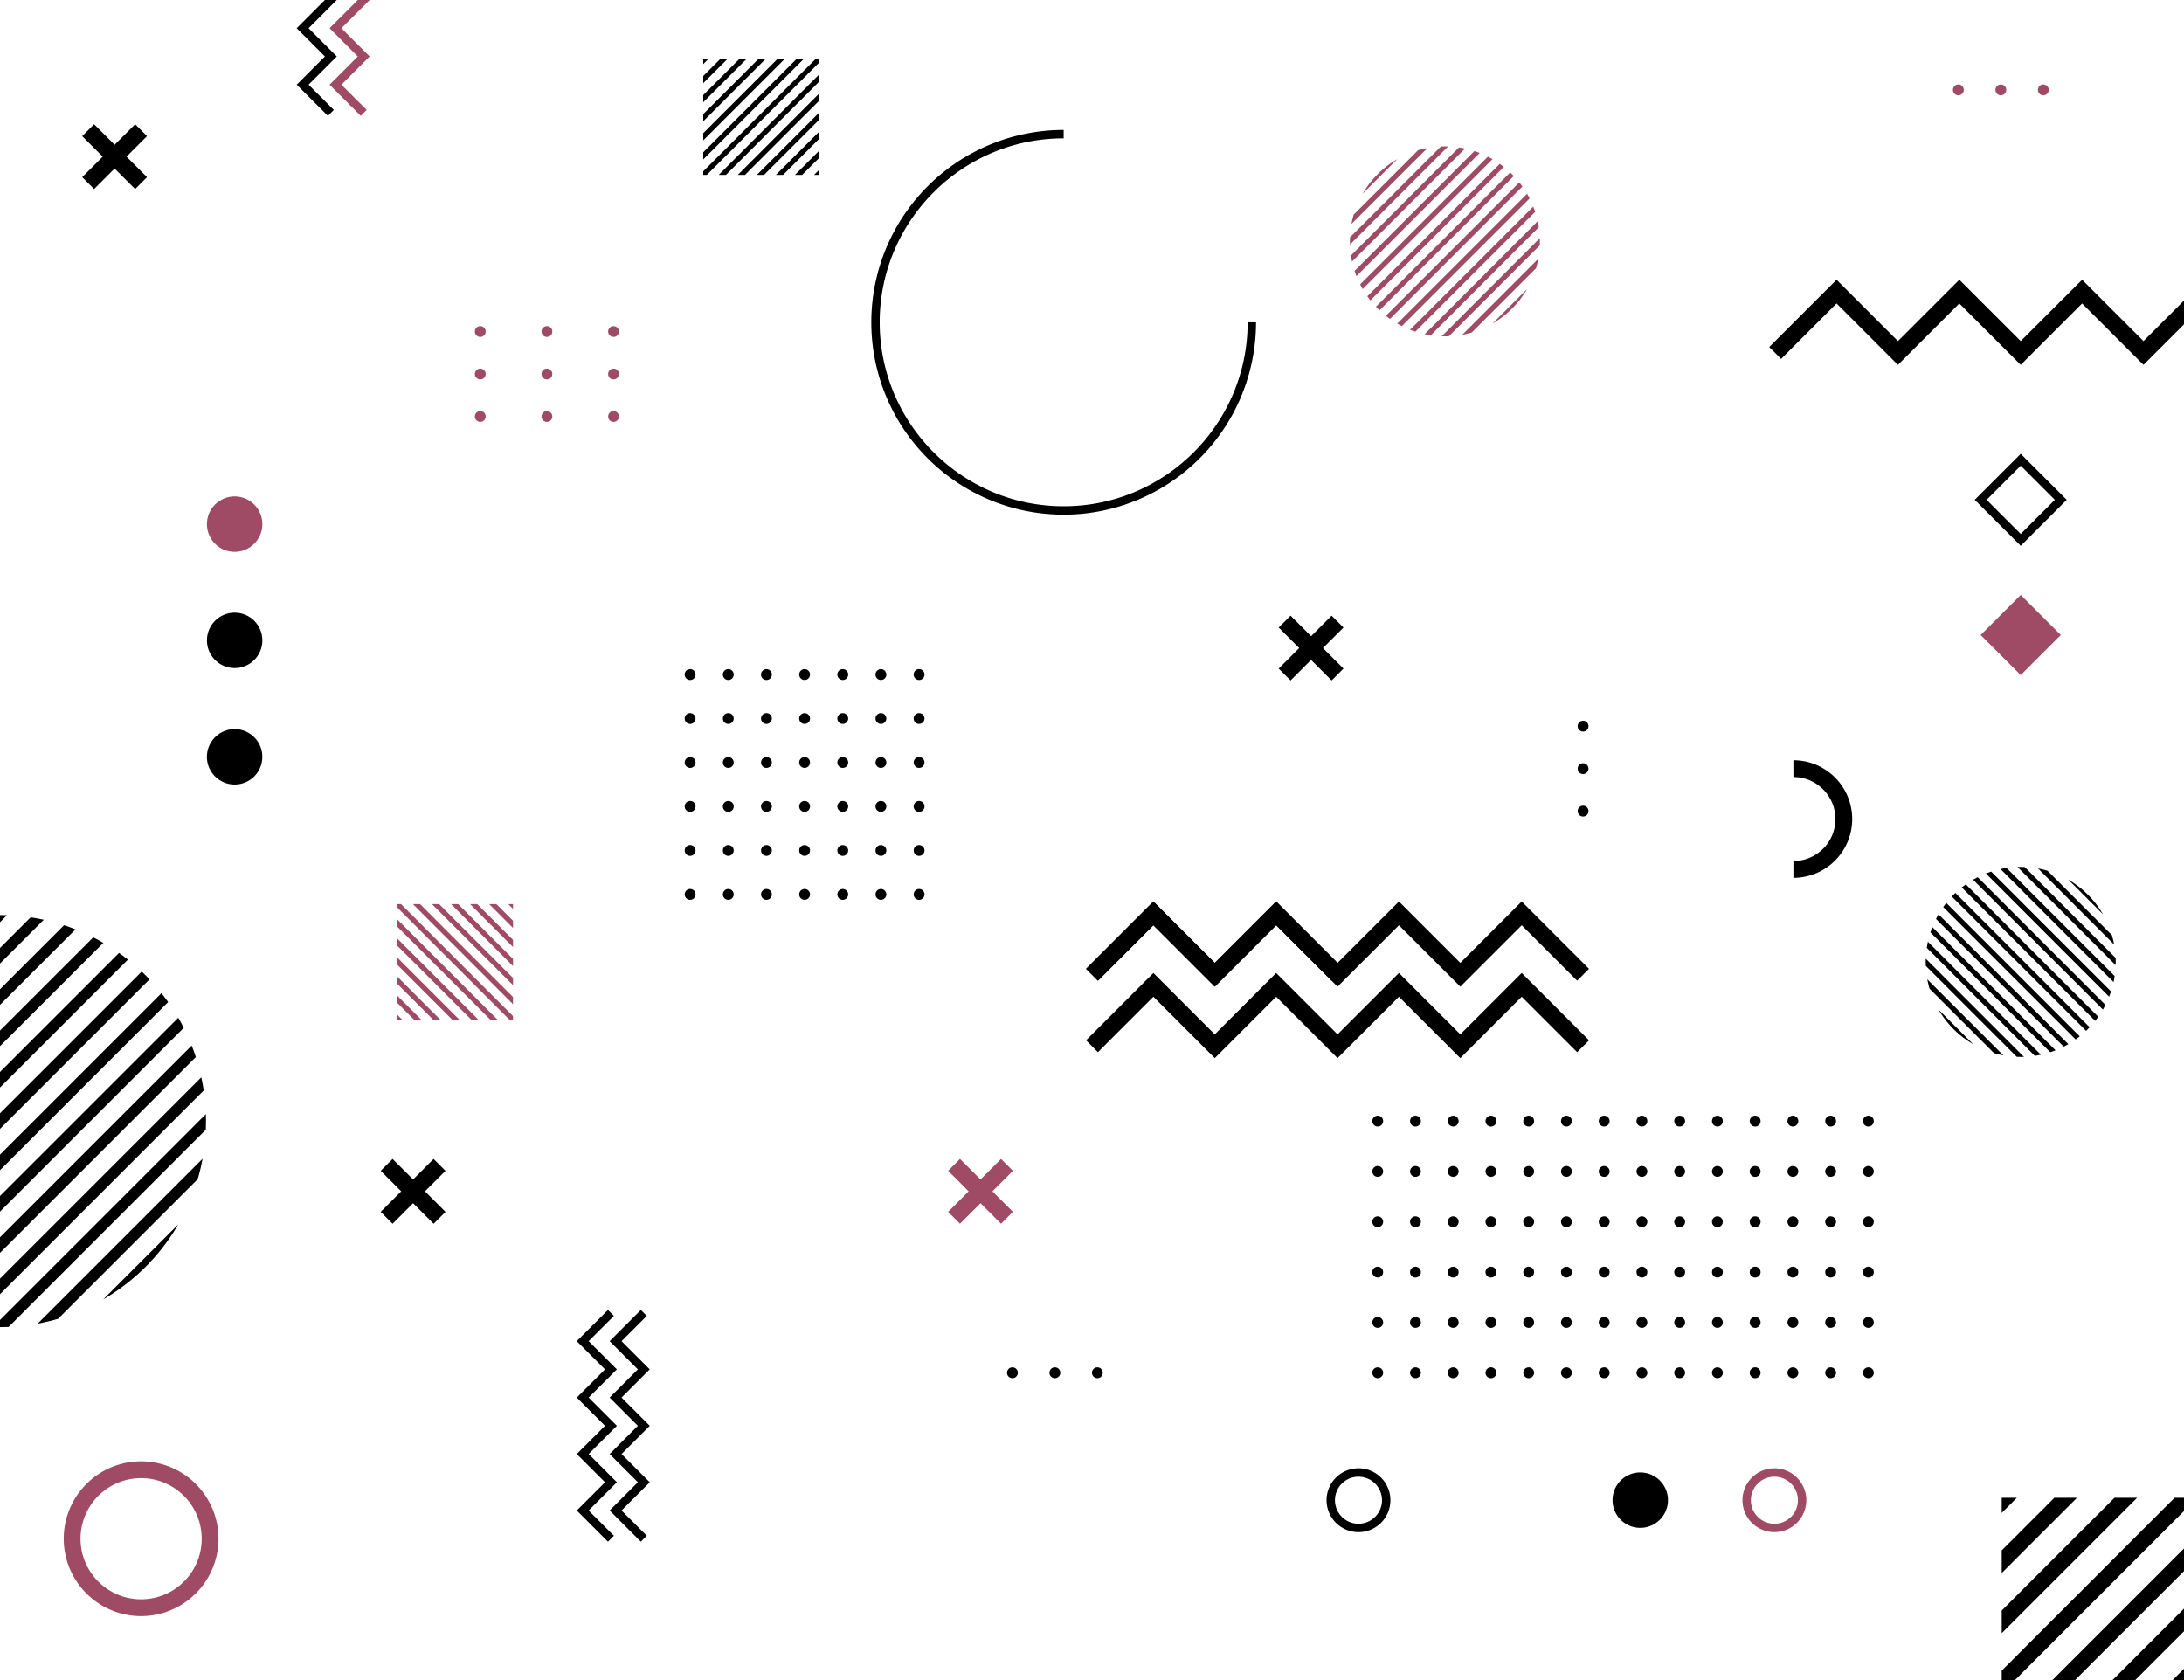 <svg id="Ñëîé_1" data-name="Ñëîé 1" xmlns="http://www.w3.org/2000/svg" xmlns:xlink="http://www.w3.org/1999/xlink" viewBox="0 0 2600 2000">
  <defs>
    <style>
      .cls-1 {
        fill: none;
      }

      .cls-2 {
        fill: #fff;
      }

      .cls-3 {
        clip-path: url(#clip-path);
      }

      .cls-4 {
        fill: #9f4b65;
      }
    </style>
    <clipPath id="clip-path">
      <rect class="cls-1" width="2600" height="2000"/>
    </clipPath>
  </defs>
  <title>geometric_bg_3</title>
  <rect class="cls-2" width="2600" height="2000"/>
  <g class="cls-3">
    <path class="cls-4" d="M1668.86,388.21,1821,236.13q-1.44-2.82-3-5.53l-154.6,154.6C1665.14,386.25,1667,387.26,1668.86,388.21Z"/>
    <path class="cls-4" d="M1684.91,394.86,1827.6,252.17q-1-3.18-2.26-6.29L1678.61,392.6Q1681.72,393.83,1684.91,394.86Z"/>
    <path class="cls-4" d="M1654.72,379.66,1812.4,222c-1.18-1.66-2.41-3.29-3.67-4.88L1649.84,376Q1652.23,377.9,1654.72,379.66Z"/>
    <path class="cls-4" d="M1818,344l-41.21,41.21A113.71,113.71,0,0,0,1818,344Z"/>
    <path class="cls-4" d="M1752,395.88l76.64-76.64a113.31,113.31,0,0,0,2.68-11.23l-90.55,90.55Q1746.47,397.5,1752,395.88Z"/>
    <path class="cls-4" d="M1703.26,399.2l128.67-128.67q-.54-3.66-1.32-7.23L1696,397.88C1698.42,398.39,1700.83,398.84,1703.26,399.2Z"/>
    <path class="cls-4" d="M1720.07,400.45c1.59,0,3.17-.05,4.75-.11l108.25-108.26c.07-1.57.11-3.15.11-4.74,0-1.29,0-2.57-.07-3.84L1716.23,400.37C1717.51,400.42,1718.79,400.45,1720.07,400.45Z"/>
    <path class="cls-4" d="M1642.27,369.42l159.89-159.89c-1.39-1.46-2.81-2.89-4.28-4.27L1638,365.15C1639.38,366.61,1640.8,368,1642.27,369.42Z"/>
    <path class="cls-4" d="M1631.42,357.58l158.89-158.89q-2.38-1.91-4.88-3.67L1627.75,352.69C1628.93,354.36,1630.16,356,1631.42,357.58Z"/>
    <path class="cls-4" d="M1607,287.34c0,1.29,0,2.57.07,3.84l116.88-116.87c-1.28,0-2.56-.07-3.85-.07-1.58,0-3.16,0-4.74.1L1607.08,282.6C1607,284.17,1607,285.75,1607,287.34Z"/>
    <path class="cls-4" d="M1622.18,230.66l41.21-41.21A113.63,113.63,0,0,0,1622.18,230.66Z"/>
    <path class="cls-4" d="M1608.86,266.67l90.55-90.54a112.61,112.61,0,0,0-11.23,2.67l-76.64,76.65A109.75,109.75,0,0,0,1608.86,266.67Z"/>
    <path class="cls-4" d="M1609.54,311.38l134.57-134.57q-3.57-.78-7.22-1.33L1608.22,304.15Q1608.76,307.81,1609.54,311.38Z"/>
    <path class="cls-4" d="M1622.22,344.09l154.6-154.6q-2.71-1.59-5.54-3L1619.2,338.55C1620.16,340.43,1621.16,342.27,1622.22,344.09Z"/>
    <path class="cls-4" d="M1614.81,328.8l146.73-146.72q-3.11-1.23-6.3-2.26L1612.55,322.51Q1613.6,325.69,1614.81,328.8Z"/>
    <polygon points="1738.47 1259.63 1665.39 1186.55 1592.31 1259.63 1519.23 1186.55 1446.16 1259.63 1373.08 1186.55 1307.07 1252.56 1292.93 1238.41 1373.08 1158.26 1446.16 1231.34 1519.23 1158.26 1592.31 1231.34 1665.39 1158.26 1738.47 1231.34 1811.55 1158.26 1891.69 1238.41 1877.55 1252.56 1811.55 1186.55 1738.47 1259.63"/>
    <polygon points="1446.16 1174.53 1373.08 1101.45 1307.07 1167.46 1292.93 1153.31 1373.08 1073.17 1446.16 1146.24 1519.23 1073.16 1599.38 1153.31 1585.24 1167.46 1519.23 1101.45 1446.16 1174.53"/>
    <path d="M2405.61,649.72,2350.85,595l54.76-54.76L2460.37,595ZM2365,595l40.62,40.62L2446.23,595l-40.62-40.62Z"/>
    <rect class="cls-4" x="2371.89" y="722.22" width="67.45" height="67.45" transform="translate(170.06 1922.43) rotate(-45)"/>
    <path d="M1617.24,1823.89a38,38,0,1,1,38-38A38,38,0,0,1,1617.24,1823.89Zm0-66a28,28,0,1,0,28,28A28,28,0,0,0,1617.24,1757.89Z"/>
    <circle cx="1952.75" cy="1785.89" r="33" transform="translate(-234.02 3276.09) rotate(-76.72)"/>
    <path class="cls-4" d="M2112.37,1823.89a38,38,0,1,1,38-38A38,38,0,0,1,2112.37,1823.89Zm0-66a28,28,0,1,0,28,28A28,28,0,0,0,2112.37,1757.89Z"/>
    <rect x="91.91" y="176.47" width="89.1" height="20" transform="translate(-91.89 151.1) rotate(-45)"/>
    <rect x="126.45" y="141.92" width="20" height="89.1" transform="translate(-91.89 151.1) rotate(-45)"/>
    <circle class="cls-4" cx="279.36" cy="623.89" r="33" transform="translate(-329.26 312.66) rotate(-38.79)"/>
    <circle cx="279.36" cy="762.38" r="33" transform="translate(-524.69 875.38) rotate(-77.88)"/>
    <circle cx="279.36" cy="900.87" r="33" transform="translate(-502.79 373.76) rotate(-38.79)"/>
    <path d="M1266.27,612.67a229,229,0,1,1,0-458v10c-120.76,0-219,98.24-219,219s98.24,219,219,219,219-98.25,219-219h10a229,229,0,0,1-229,229Z"/>
    <path d="M918.91,803a6.47,6.47,0,1,1-6.47-6.46A6.47,6.47,0,0,1,918.91,803Z"/>
    <path d="M964.33,803a6.46,6.46,0,1,1-6.46-6.46A6.47,6.47,0,0,1,964.33,803Z"/>
    <path d="M1009.76,803a6.46,6.46,0,1,1-6.46-6.46A6.47,6.47,0,0,1,1009.76,803Z"/>
    <path d="M1055.19,803a6.46,6.46,0,1,1-6.46-6.46A6.47,6.47,0,0,1,1055.19,803Z"/>
    <path d="M1100.62,803a6.47,6.47,0,1,1-6.46-6.46A6.47,6.47,0,0,1,1100.62,803Z"/>
    <path d="M873.48,803a6.47,6.47,0,1,1-6.47-6.46A6.47,6.47,0,0,1,873.48,803Z"/>
    <path d="M828.05,803a6.47,6.47,0,1,1-6.47-6.46A6.47,6.47,0,0,1,828.05,803Z"/>
    <circle cx="912.44" cy="855.34" r="6.46"/>
    <circle cx="957.87" cy="855.34" r="6.46"/>
    <circle cx="1003.3" cy="855.34" r="6.46"/>
    <circle cx="1048.73" cy="855.34" r="6.46"/>
    <circle cx="1094.16" cy="855.34" r="6.46"/>
    <circle cx="867.01" cy="855.34" r="6.46"/>
    <circle cx="821.58" cy="855.34" r="6.46"/>
    <circle cx="912.44" cy="907.69" r="6.46"/>
    <circle cx="957.87" cy="907.69" r="6.46"/>
    <circle cx="1003.3" cy="907.69" r="6.46"/>
    <circle cx="1048.73" cy="907.69" r="6.46"/>
    <circle cx="1094.16" cy="907.69" r="6.46"/>
    <circle cx="867.01" cy="907.69" r="6.46"/>
    <circle cx="821.58" cy="907.69" r="6.46"/>
    <path d="M918.91,960a6.47,6.47,0,1,1-6.47-6.47A6.47,6.47,0,0,1,918.91,960Z"/>
    <path d="M964.33,960a6.46,6.46,0,1,1-6.46-6.47A6.46,6.46,0,0,1,964.33,960Z"/>
    <path d="M1009.76,960a6.46,6.46,0,1,1-6.46-6.47A6.46,6.46,0,0,1,1009.76,960Z"/>
    <path d="M1055.19,960a6.46,6.46,0,1,1-6.46-6.47A6.46,6.46,0,0,1,1055.19,960Z"/>
    <path d="M1100.62,960a6.47,6.47,0,1,1-6.46-6.47A6.46,6.46,0,0,1,1100.62,960Z"/>
    <path d="M873.48,960a6.47,6.47,0,1,1-6.47-6.47A6.47,6.47,0,0,1,873.48,960Z"/>
    <path d="M828.05,960a6.47,6.47,0,1,1-6.47-6.47A6.47,6.47,0,0,1,828.05,960Z"/>
    <circle cx="912.44" cy="1012.39" r="6.46"/>
    <circle cx="957.87" cy="1012.39" r="6.46"/>
    <circle cx="1003.3" cy="1012.39" r="6.46"/>
    <circle cx="1048.73" cy="1012.39" r="6.46"/>
    <circle cx="1094.16" cy="1012.39" r="6.46"/>
    <circle cx="867.01" cy="1012.39" r="6.46"/>
    <circle cx="821.58" cy="1012.39" r="6.46"/>
    <circle cx="912.44" cy="1064.73" r="6.46"/>
    <circle cx="957.87" cy="1064.73" r="6.46"/>
    <circle cx="1003.3" cy="1064.73" r="6.46"/>
    <circle cx="1048.73" cy="1064.73" r="6.46"/>
    <circle cx="1094.16" cy="1064.73" r="6.46"/>
    <circle cx="867.01" cy="1064.73" r="6.46"/>
    <circle cx="821.58" cy="1064.73" r="6.46"/>
    <circle cx="1884.62" cy="864.44" r="6.46"/>
    <circle cx="1884.62" cy="915" r="6.46"/>
    <circle cx="1884.62" cy="965.56" r="6.46"/>
    <rect x="1516.26" y="761.46" width="89.1" height="20" transform="translate(-88.35 1329.61) rotate(-45)"/>
    <rect x="1550.81" y="726.91" width="20" height="89.1" transform="translate(-88.35 1329.61) rotate(-45)"/>
    <path d="M2135,1045v-20a50,50,0,0,0,0-100V905a70,70,0,0,1,0,140Z"/>
    <polygon class="cls-4" points="538.38 1213.88 473.14 1148.63 473.14 1140.08 546.93 1213.88 538.38 1213.88"/>
    <polygon class="cls-4" points="561.08 1213.88 473.14 1125.94 473.14 1117.39 569.63 1213.88 561.08 1213.88"/>
    <polygon class="cls-4" points="583.77 1213.88 473.14 1103.25 473.14 1094.7 592.32 1213.88 583.77 1213.88"/>
    <polygon class="cls-4" points="515.69 1213.88 473.14 1171.33 473.14 1162.78 524.24 1213.88 515.69 1213.88"/>
    <polygon class="cls-4" points="493 1213.88 473.14 1194.02 473.14 1185.47 501.55 1213.88 493 1213.88"/>
    <polygon class="cls-4" points="473.14 1213.88 473.14 1208.16 478.86 1213.88 473.14 1213.88"/>
    <polygon class="cls-4" points="610.74 1213.88 606.46 1213.88 473.14 1080.56 473.14 1076.28 477.42 1076.28 610.74 1209.6 610.74 1213.88"/>
    <polygon class="cls-4" points="610.74 1104.69 582.33 1076.28 590.88 1076.28 610.74 1096.14 610.74 1104.69"/>
    <polygon class="cls-4" points="610.74 1195.46 491.56 1076.28 500.11 1076.28 610.74 1186.91 610.74 1195.46"/>
    <polygon class="cls-4" points="610.74 1127.38 559.64 1076.28 568.19 1076.28 610.74 1118.83 610.74 1127.38"/>
    <polygon class="cls-4" points="610.74 1081.99 605.02 1076.28 610.74 1076.28 610.74 1081.99"/>
    <polygon class="cls-4" points="610.74 1172.77 514.25 1076.28 522.8 1076.28 610.74 1164.21 610.74 1172.77"/>
    <polygon class="cls-4" points="610.74 1150.07 536.94 1076.28 545.5 1076.28 610.74 1141.52 610.74 1150.07"/>
    <rect class="cls-4" x="1122.75" y="1408.2" width="89.1" height="20" transform="translate(-660.93 1240.78) rotate(-45)"/>
    <rect class="cls-4" x="1157.29" y="1373.65" width="20" height="89.1" transform="translate(-660.93 1240.78) rotate(-45)"/>
    <circle class="cls-4" cx="571.77" cy="394.68" r="6.46"/>
    <circle class="cls-4" cx="571.77" cy="445.24" r="6.46"/>
    <circle class="cls-4" cx="571.77" cy="495.8" r="6.46"/>
    <polygon points="1592.31 1174.53 1519.23 1101.45 1446.16 1174.53 1373.08 1101.45 1307.07 1167.46 1292.93 1153.31 1373.08 1073.17 1446.16 1146.24 1519.23 1073.16 1592.31 1146.24 1665.39 1073.17 1738.47 1146.24 1811.55 1073.17 1891.69 1153.31 1877.55 1167.46 1811.55 1101.45 1738.47 1174.53 1665.39 1101.45 1592.31 1174.53"/>
    <polygon points="762.9 1835.27 725.76 1798.13 759.36 1764.53 725.76 1730.93 759.36 1697.33 725.76 1663.73 759.36 1630.13 725.76 1596.54 762.9 1559.4 769.97 1566.47 739.91 1596.54 773.5 1630.13 739.91 1663.73 773.5 1697.33 739.91 1730.93 773.5 1764.53 739.91 1798.13 769.97 1828.19 762.9 1835.27"/>
    <polygon points="723.77 1835.27 686.64 1798.13 720.24 1764.53 686.64 1730.93 720.24 1697.33 686.64 1663.73 720.24 1630.13 686.64 1596.54 723.77 1559.4 730.84 1566.47 700.78 1596.54 734.38 1630.13 700.78 1663.73 734.38 1697.33 700.78 1730.93 734.38 1764.53 700.78 1798.13 730.84 1828.19 723.77 1835.27"/>
    <path class="cls-4" d="M168,1923.86a92.13,92.13,0,1,1,92.13-92.13A92.24,92.24,0,0,1,168,1923.86Zm0-164.26a72.13,72.13,0,1,0,72.13,72.13A72.22,72.22,0,0,0,168,1759.6Z"/>
    <circle cx="2044.53" cy="1334.57" r="6.46"/>
    <path d="M2095.93,1334.57a6.47,6.47,0,1,1-6.47-6.46A6.47,6.47,0,0,1,2095.93,1334.57Z"/>
    <circle cx="2134.39" cy="1334.57" r="6.46"/>
    <circle cx="2179.33" cy="1334.57" r="6.46"/>
    <circle cx="2224.26" cy="1334.57" r="6.46"/>
    <circle cx="1999.6" cy="1334.57" r="6.46"/>
    <circle cx="1954.67" cy="1334.57" r="6.46"/>
    <circle cx="1730.01" cy="1334.57" r="6.46"/>
    <path d="M1781.41,1334.57a6.47,6.47,0,1,1-6.47-6.46A6.47,6.47,0,0,1,1781.41,1334.57Z"/>
    <circle cx="1819.87" cy="1334.57" r="6.46"/>
    <circle cx="1864.8" cy="1334.57" r="6.46"/>
    <circle cx="1909.74" cy="1334.57" r="6.46"/>
    <circle cx="1685.08" cy="1334.57" r="6.46"/>
    <circle cx="1640.15" cy="1334.57" r="6.46"/>
    <circle cx="2044.53" cy="1394.49" r="6.46"/>
    <path d="M2095.93,1394.49a6.47,6.47,0,1,1-6.47-6.46A6.47,6.47,0,0,1,2095.93,1394.49Z"/>
    <circle cx="2134.39" cy="1394.49" r="6.46"/>
    <circle cx="2179.33" cy="1394.49" r="6.46"/>
    <circle cx="2224.26" cy="1394.49" r="6.46"/>
    <circle cx="1999.6" cy="1394.49" r="6.46"/>
    <circle cx="1954.67" cy="1394.49" r="6.46"/>
    <circle cx="1730.01" cy="1394.49" r="6.46"/>
    <path d="M1781.41,1394.49a6.47,6.47,0,1,1-6.47-6.46A6.47,6.47,0,0,1,1781.41,1394.49Z"/>
    <circle cx="1819.87" cy="1394.49" r="6.46"/>
    <circle cx="1864.8" cy="1394.49" r="6.46"/>
    <circle cx="1909.74" cy="1394.49" r="6.46"/>
    <circle cx="1685.08" cy="1394.49" r="6.46"/>
    <circle cx="1640.15" cy="1394.49" r="6.46"/>
    <circle cx="2044.53" cy="1454.41" r="6.46"/>
    <path d="M2095.93,1454.41a6.47,6.47,0,1,1-6.47-6.47A6.47,6.47,0,0,1,2095.93,1454.41Z"/>
    <circle cx="2134.39" cy="1454.41" r="6.46"/>
    <circle cx="2179.33" cy="1454.41" r="6.46"/>
    <circle cx="2224.26" cy="1454.41" r="6.46"/>
    <circle cx="1999.6" cy="1454.41" r="6.46"/>
    <circle cx="1954.67" cy="1454.41" r="6.46"/>
    <circle cx="1730.01" cy="1454.41" r="6.46"/>
    <path d="M1781.41,1454.41a6.47,6.47,0,1,1-6.47-6.47A6.47,6.47,0,0,1,1781.41,1454.41Z"/>
    <circle cx="1819.87" cy="1454.41" r="6.46"/>
    <circle cx="1864.8" cy="1454.41" r="6.46"/>
    <circle cx="1909.74" cy="1454.41" r="6.46"/>
    <circle cx="1685.08" cy="1454.41" r="6.46"/>
    <circle cx="1640.15" cy="1454.41" r="6.46"/>
    <circle cx="2044.53" cy="1514.33" r="6.46"/>
    <path d="M2095.93,1514.33a6.47,6.47,0,1,1-6.47-6.47A6.47,6.47,0,0,1,2095.93,1514.33Z"/>
    <circle cx="2134.39" cy="1514.33" r="6.46"/>
    <circle cx="2179.33" cy="1514.33" r="6.46"/>
    <circle cx="2224.26" cy="1514.33" r="6.46"/>
    <circle cx="1999.6" cy="1514.33" r="6.46"/>
    <circle cx="1954.67" cy="1514.33" r="6.46"/>
    <circle cx="1730.01" cy="1514.33" r="6.46"/>
    <path d="M1781.41,1514.33a6.47,6.47,0,1,1-6.47-6.47A6.47,6.47,0,0,1,1781.41,1514.33Z"/>
    <circle cx="1819.87" cy="1514.33" r="6.46"/>
    <circle cx="1864.8" cy="1514.33" r="6.46"/>
    <circle cx="1909.74" cy="1514.33" r="6.46"/>
    <circle cx="1685.08" cy="1514.33" r="6.46"/>
    <circle cx="1640.15" cy="1514.33" r="6.46"/>
    <circle cx="2044.53" cy="1574.24" r="6.46"/>
    <path d="M2095.93,1574.24a6.47,6.47,0,1,1-6.47-6.46A6.47,6.47,0,0,1,2095.93,1574.24Z"/>
    <circle cx="2134.39" cy="1574.24" r="6.46"/>
    <circle cx="2179.33" cy="1574.24" r="6.46"/>
    <circle cx="2224.26" cy="1574.24" r="6.46"/>
    <circle cx="1999.6" cy="1574.24" r="6.46"/>
    <circle cx="1954.67" cy="1574.24" r="6.46"/>
    <circle cx="1730.01" cy="1574.24" r="6.46"/>
    <path d="M1781.41,1574.24a6.47,6.47,0,1,1-6.47-6.46A6.47,6.47,0,0,1,1781.41,1574.24Z"/>
    <circle cx="1819.87" cy="1574.24" r="6.46"/>
    <circle cx="1864.8" cy="1574.24" r="6.46"/>
    <circle cx="1909.74" cy="1574.24" r="6.46"/>
    <circle cx="1685.08" cy="1574.24" r="6.46"/>
    <circle cx="1640.15" cy="1574.24" r="6.46"/>
    <circle cx="2044.53" cy="1634.16" r="6.46"/>
    <path d="M2095.93,1634.16a6.47,6.47,0,1,1-6.47-6.46A6.47,6.47,0,0,1,2095.93,1634.16Z"/>
    <circle cx="2134.39" cy="1634.16" r="6.46"/>
    <circle cx="2179.33" cy="1634.16" r="6.46"/>
    <circle cx="2224.26" cy="1634.16" r="6.46"/>
    <circle cx="1999.6" cy="1634.16" r="6.46"/>
    <circle cx="1954.67" cy="1634.16" r="6.46"/>
    <circle cx="1730.01" cy="1634.16" r="6.46"/>
    <path d="M1781.41,1634.16a6.47,6.47,0,1,1-6.47-6.46A6.47,6.47,0,0,1,1781.41,1634.16Z"/>
    <circle cx="1819.87" cy="1634.16" r="6.46"/>
    <circle cx="1864.8" cy="1634.16" r="6.46"/>
    <circle cx="1909.74" cy="1634.16" r="6.46"/>
    <circle cx="1685.08" cy="1634.16" r="6.46"/>
    <circle cx="1640.15" cy="1634.16" r="6.46"/>
    <polygon points="2551.77 434.35 2478.69 361.27 2405.61 434.35 2332.53 361.27 2259.45 434.35 2186.38 361.27 2120.37 427.28 2106.23 413.13 2186.38 332.99 2259.45 406.06 2332.53 332.99 2405.61 406.06 2478.69 332.99 2551.77 406.06 2624.84 332.99 2704.99 413.13 2690.85 427.28 2624.84 361.27 2551.77 434.35"/>
    <path d="M-111,1553.3l329.76-329.77q-3.1-6.1-6.53-12L-123,1546.76Q-117.14,1550.2-111,1553.3Z"/>
    <path d="M-76.26,1567.72l309.41-309.4c-1.51-4.61-3.13-9.17-4.9-13.65L-89.9,1562.82C-85.42,1564.59-80.86,1566.21-76.26,1567.72Z"/>
    <path d="M-141.71,1534.76l341.9-341.9q-3.84-5.4-8-10.58L-152.3,1526.81Q-147.11,1530.92-141.71,1534.76Z"/>
    <path d="M212.27,1457.48l-89.36,89.36A246.43,246.43,0,0,0,212.27,1457.48Z"/>
    <path d="M69.16,1569.92l166.19-166.19a242.23,242.23,0,0,0,5.8-24.34L44.81,1575.73A243.11,243.11,0,0,0,69.16,1569.92Z"/>
    <path d="M-36.46,1577.12l279-279q-1.19-7.92-2.87-15.67L-52.13,1574.26C-47,1575.37-41.74,1576.34-36.46,1577.12Z"/>
    <path d="M0,1579.83c3.45,0,6.87-.09,10.28-.23L245,1344.85c.14-3.41.23-6.83.23-10.28,0-2.79-.06-5.56-.15-8.33L-8.33,1579.67C-5.57,1579.76-2.79,1579.83,0,1579.83Z"/>
    <path d="M-168.72,1512.56,178,1165.86q-4.52-4.77-9.27-9.27L-178,1503.29Q-173.47,1508-168.72,1512.56Z"/>
    <path d="M-192.23,1486.87,152.3,1142.34q-5.19-4.11-10.59-7.95l-341.9,341.89Q-196.35,1481.7-192.23,1486.87Z"/>
    <path d="M-245.25,1334.57c0,2.79.06,5.57.15,8.34L8.33,1089.48c-2.76-.09-5.54-.16-8.33-.16-3.45,0-6.87.09-10.28.23L-245,1324.29C-245.16,1327.7-245.25,1331.13-245.25,1334.57Z"/>
    <path d="M-239.68,1386.7,52.13,1094.89q-7.76-1.68-15.67-2.87l-279,279Q-241.36,1378.95-239.68,1386.7Z"/>
    <path d="M-212.19,1457.62,123,1122.39q-5.9-3.44-12-6.54l-329.76,329.77C-216.66,1449.68-214.47,1453.68-212.19,1457.62Z"/>
    <path d="M-228.25,1424.47,89.9,1106.32c-4.48-1.76-9-3.39-13.64-4.89l-309.41,309.4C-231.64,1415.44-230,1420-228.25,1424.47Z"/>
    <polygon points="2611.22 2217 2817 2011.22 2817 1984.24 2584.24 2217 2611.22 2217"/>
    <polygon points="2539.64 2217 2817 1939.64 2817 1912.67 2512.67 2217 2539.64 2217"/>
    <polygon points="2468.06 2217 2817 1868.06 2817 1841.09 2441.09 2217 2468.06 2217"/>
    <polygon points="2383 2217 2396.49 2217 2817 1796.49 2817 1783 2803.51 1783 2383 2203.51 2383 2217"/>
    <polygon points="2383 1872.6 2472.6 1783 2445.63 1783 2383 1845.63 2383 1872.6"/>
    <polygon points="2383 2158.91 2758.91 1783 2731.94 1783 2383 2131.94 2383 2158.91"/>
    <polygon points="2383 1944.18 2544.18 1783 2517.21 1783 2383 1917.21 2383 1944.18"/>
    <polygon points="2383 1801.03 2401.03 1783 2383 1783 2383 1801.03"/>
    <polygon points="2383 2087.33 2687.33 1783 2660.36 1783 2383 2060.36 2383 2087.33"/>
    <polygon points="2383 2015.76 2615.76 1783 2588.78 1783 2383 1988.79 2383 2015.76"/>
    <path class="cls-4" d="M2331.41,100.54a6.46,6.46,0,1,1-6.47,6.46A6.46,6.46,0,0,1,2331.41,100.54Z"/>
    <circle class="cls-4" cx="2381.97" cy="107" r="6.46"/>
    <circle class="cls-4" cx="2432.54" cy="107" r="6.46"/>
    <circle cx="1205.26" cy="1634.16" r="6.46"/>
    <path d="M1255.82,1627.7a6.46,6.46,0,1,1-6.46,6.46A6.47,6.47,0,0,1,1255.82,1627.7Z"/>
    <circle cx="1306.39" cy="1634.16" r="6.46"/>
    <polygon class="cls-4" points="429.46 137.93 392.33 100.8 425.93 67.2 392.33 33.6 425.93 0 392.33 -33.6 425.93 -67.2 392.33 -100.8 429.46 -137.93 436.54 -130.86 406.47 -100.8 440.07 -67.2 406.47 -33.6 440.07 0 406.47 33.6 440.07 67.2 406.47 100.8 436.54 130.86 429.46 137.93"/>
    <polygon points="390.34 137.93 353.2 100.8 386.8 67.2 353.2 33.6 386.8 0 353.2 -33.6 386.8 -67.2 353.2 -100.8 390.34 -137.93 397.41 -130.86 367.35 -100.8 400.94 -67.2 367.35 -33.6 400.94 0 367.35 33.6 400.94 67.2 367.35 100.8 397.41 130.86 390.34 137.93"/>
    <rect x="447.23" y="1408.2" width="89.1" height="20" transform="translate(-858.78 763.12) rotate(-45)"/>
    <rect x="481.78" y="1373.65" width="20" height="89.1" transform="translate(-858.78 763.12) rotate(-45)"/>
    <path d="M2456.82,1246l-152.08-152.08c1-1.88,2-3.72,3-5.54l154.6,154.6C2460.54,1244,2458.7,1245,2456.82,1246Z"/>
    <path d="M2440.78,1252.6l-142.69-142.69q1-3.2,2.26-6.29l146.72,146.72C2445,1251.16,2442.9,1251.9,2440.78,1252.6Z"/>
    <path d="M2471,1237.4l-157.67-157.68c1.18-1.66,2.4-3.28,3.67-4.88l158.89,158.89C2474.25,1235,2472.63,1236.22,2471,1237.4Z"/>
    <path d="M2307.72,1201.76l41.21,41.21A113.56,113.56,0,0,1,2307.72,1201.76Z"/>
    <path d="M2373.71,1253.61,2297.07,1177a113.08,113.08,0,0,1-2.67-11.22l90.54,90.54A110.57,110.57,0,0,1,2373.71,1253.61Z"/>
    <path d="M2422.42,1256.94l-128.67-128.68c.36-2.43.81-4.84,1.32-7.22l134.58,134.57Q2426.08,1256.39,2422.42,1256.94Z"/>
    <path d="M2405.61,1258.18c-1.59,0-3.17,0-4.74-.1l-108.26-108.26c-.06-1.57-.1-3.15-.1-4.74,0-1.29,0-2.57.07-3.85l116.87,116.88C2408.18,1258.15,2406.9,1258.18,2405.61,1258.18Z"/>
    <path d="M2483.42,1227.16l-159.89-159.89c1.38-1.46,2.81-2.89,4.27-4.28l159.89,159.9C2486.31,1224.35,2484.88,1225.77,2483.42,1227.16Z"/>
    <path d="M2494.26,1215.31l-158.89-158.89c1.6-1.26,3.22-2.49,4.89-3.66l157.67,157.67Q2496.16,1212.92,2494.26,1215.31Z"/>
    <path d="M2518.71,1145.08c0,1.28,0,2.56-.07,3.84l-116.87-116.87c1.27,0,2.55-.08,3.84-.08,1.59,0,3.17,0,4.74.11l108.26,108.26C2518.67,1141.91,2518.71,1143.49,2518.71,1145.08Z"/>
    <path d="M2503.5,1088.4l-41.21-41.22A113.66,113.66,0,0,1,2503.5,1088.4Z"/>
    <path d="M2516.82,1124.41l-90.54-90.55a112.45,112.45,0,0,1,11.22,2.68l76.65,76.64A113.27,113.27,0,0,1,2516.82,1124.41Z"/>
    <path d="M2516.15,1169.12l-134.58-134.58c2.38-.51,4.79-1,7.23-1.32l128.67,128.67C2517.11,1164.33,2516.66,1166.73,2516.15,1169.12Z"/>
    <path d="M2503.47,1201.82l-154.61-154.6c1.82-1,3.66-2.06,5.54-3l152.08,152.08C2505.53,1198.16,2504.52,1200,2503.47,1201.82Z"/>
    <path d="M2510.87,1186.54l-146.72-146.73q3.1-1.21,6.29-2.25l142.69,142.69Q2512.1,1183.43,2510.87,1186.54Z"/>
    <polygon points="909.53 208.23 974.78 142.99 974.78 134.43 900.98 208.23 909.53 208.23"/>
    <polygon points="886.84 208.23 974.78 120.29 974.78 111.74 878.29 208.23 886.84 208.23"/>
    <polygon points="864.15 208.23 974.78 97.6 974.78 89.05 855.6 208.23 864.15 208.23"/>
    <polygon points="932.23 208.23 974.78 165.68 974.78 157.13 923.68 208.23 932.23 208.23"/>
    <polygon points="954.92 208.23 974.78 188.37 974.78 179.82 946.37 208.23 954.92 208.23"/>
    <polygon points="974.78 208.23 974.78 202.51 969.06 208.23 974.78 208.23"/>
    <polygon points="837.18 208.23 841.46 208.23 974.78 74.91 974.78 70.63 970.5 70.63 837.18 203.95 837.18 208.23"/>
    <polygon points="837.18 99.04 865.59 70.63 857.04 70.63 837.18 90.49 837.18 99.04"/>
    <polygon points="837.18 189.81 956.36 70.63 947.81 70.63 837.18 181.26 837.18 189.81"/>
    <polygon points="837.18 121.73 888.28 70.63 879.73 70.63 837.18 113.18 837.18 121.73"/>
    <polygon points="837.18 76.35 842.9 70.63 837.18 70.63 837.18 76.35"/>
    <polygon points="837.18 167.12 933.67 70.63 925.12 70.63 837.18 158.57 837.18 167.12"/>
    <polygon points="837.18 144.43 910.97 70.63 902.42 70.63 837.18 135.87 837.18 144.43"/>
    <circle class="cls-4" cx="651.09" cy="394.68" r="6.46"/>
    <circle class="cls-4" cx="651.09" cy="445.24" r="6.46"/>
    <circle class="cls-4" cx="651.09" cy="495.8" r="6.46"/>
    <circle class="cls-4" cx="730.4" cy="394.68" r="6.46"/>
    <circle class="cls-4" cx="730.4" cy="445.24" r="6.46"/>
    <circle class="cls-4" cx="730.4" cy="495.8" r="6.46"/>
  </g>
</svg>
